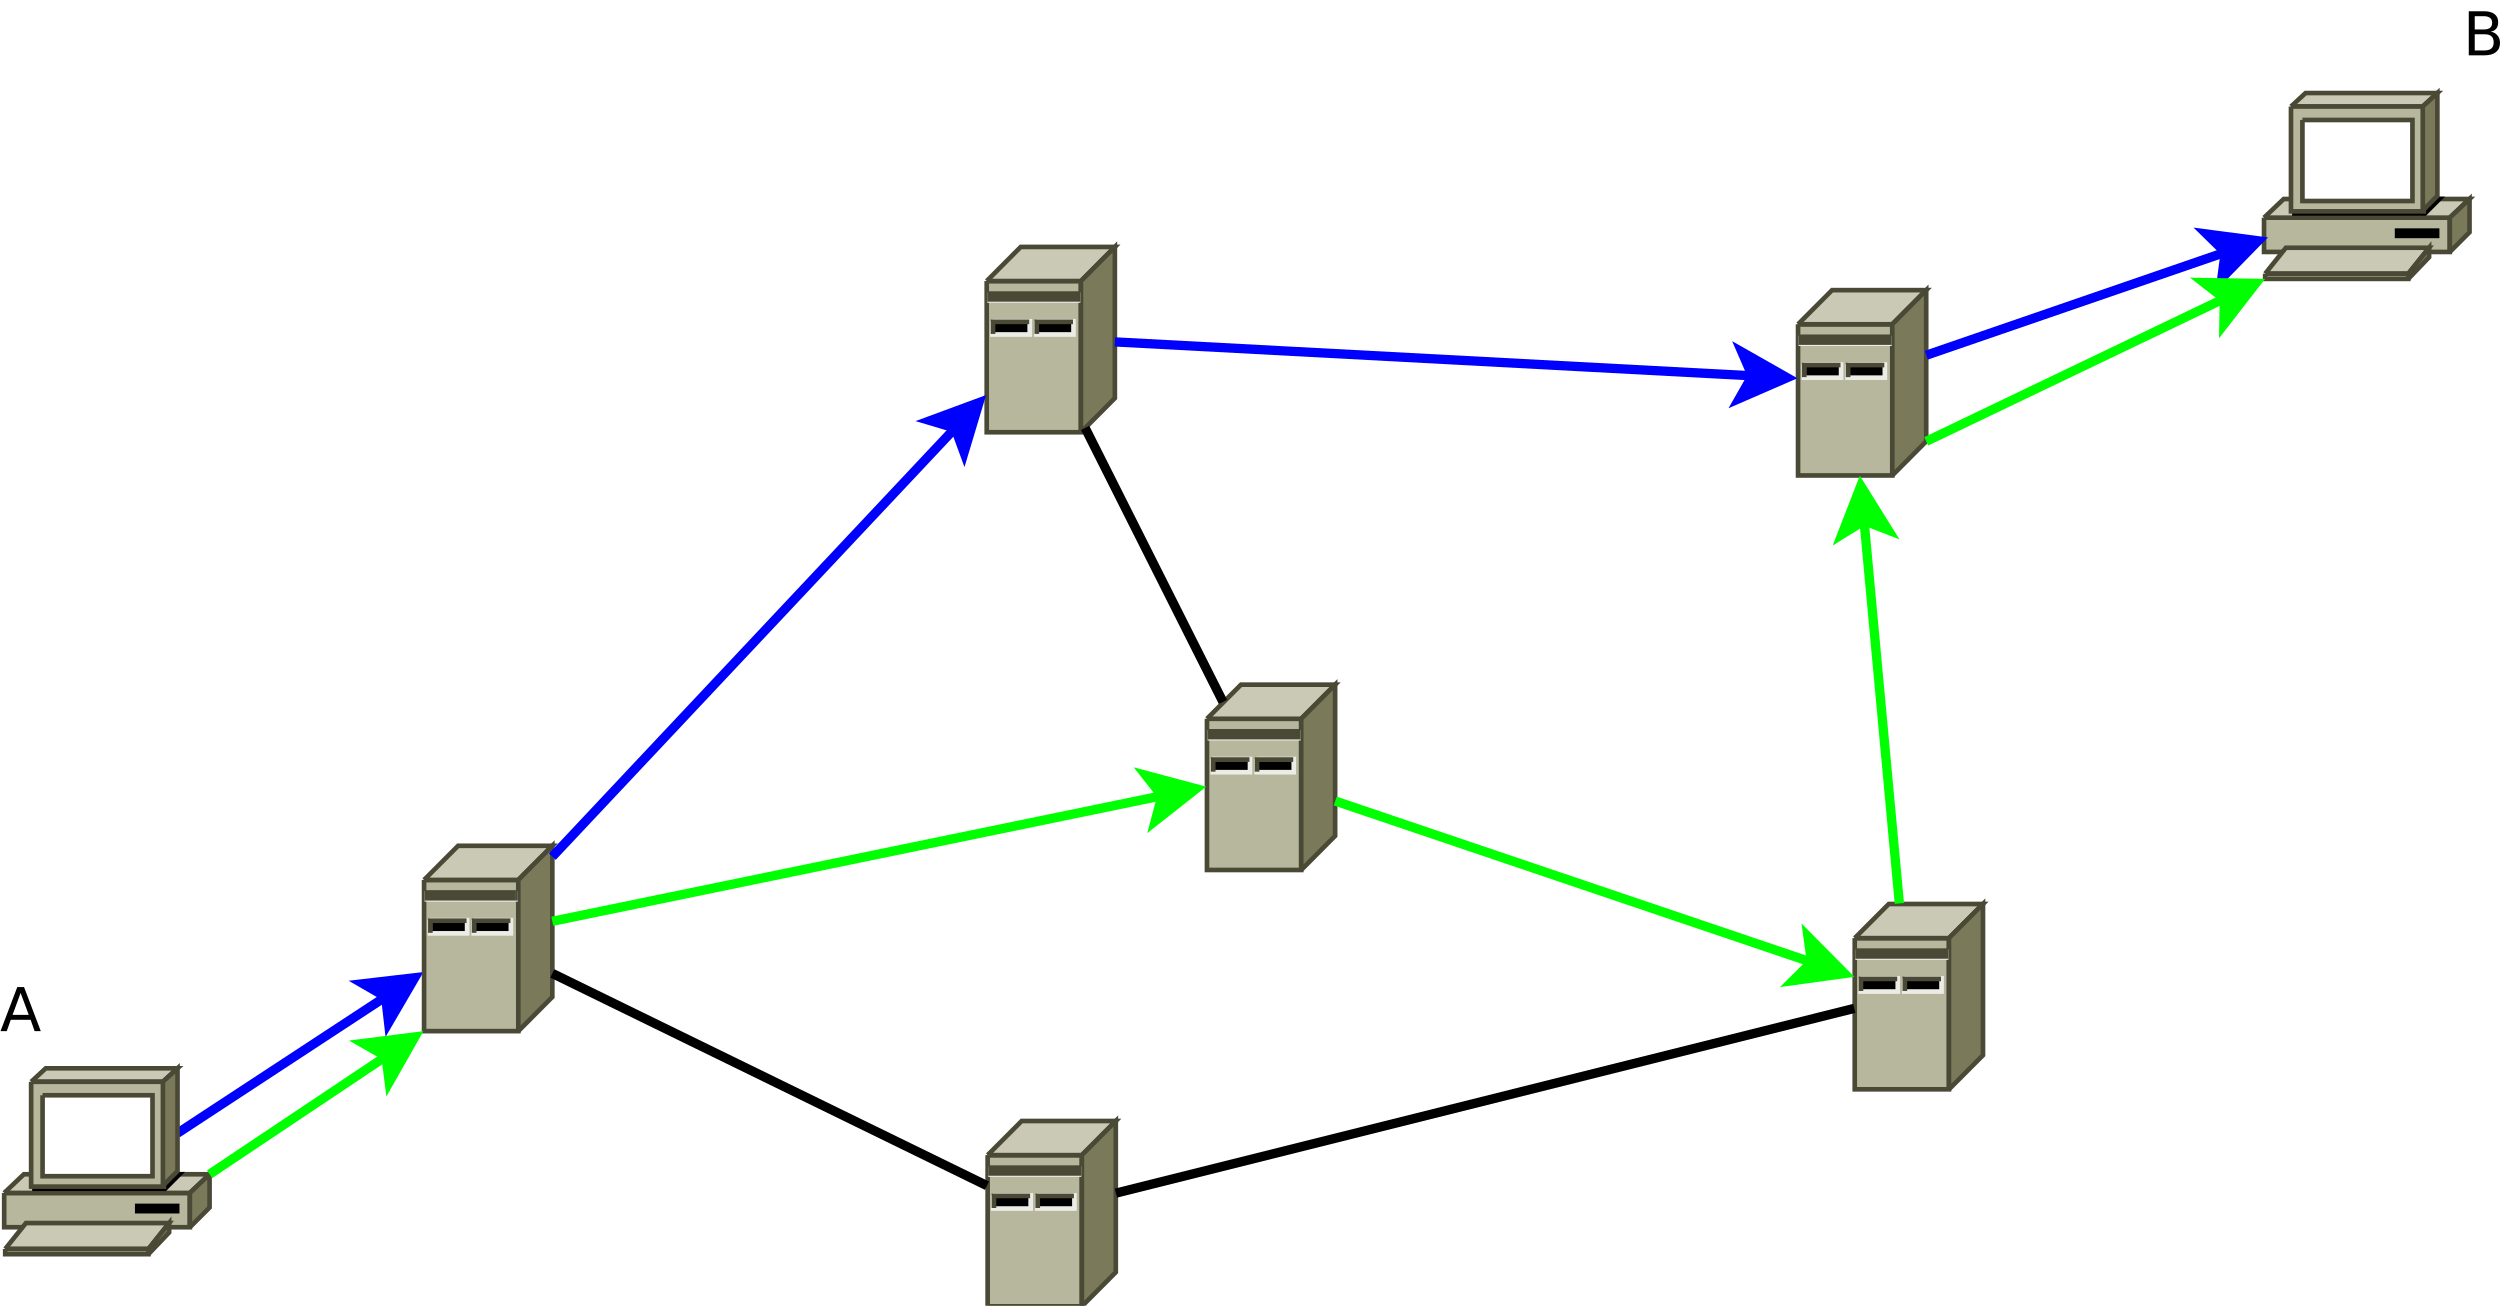 <?xml version="1.0" encoding="UTF-8"?>
<svg xmlns="http://www.w3.org/2000/svg" xmlns:xlink="http://www.w3.org/1999/xlink" width="538pt" height="281pt" viewBox="0 0 538 281" version="1.1">
<defs>
<g>
<symbol overflow="visible" id="glyph0-0">
<path style="stroke:none;" d="M 0.641 2.297 L 0.641 -9.172 L 7.141 -9.172 L 7.141 2.297 Z M 1.375 1.578 L 6.422 1.578 L 6.422 -8.438 L 1.375 -8.438 Z M 1.375 1.578 "/>
</symbol>
<symbol overflow="visible" id="glyph0-1">
<path style="stroke:none;" d="M 4.438 -8.219 L 2.703 -3.5 L 6.188 -3.5 Z M 3.719 -9.484 L 5.172 -9.484 L 8.781 0 L 7.453 0 L 6.594 -2.438 L 2.312 -2.438 L 1.453 0 L 0.109 0 Z M 3.719 -9.484 "/>
</symbol>
<symbol overflow="visible" id="glyph0-2">
<path style="stroke:none;" d="M 2.562 -4.531 L 2.562 -1.047 L 4.609 -1.047 C 5.305 -1.047 5.816 -1.188 6.141 -1.469 C 6.473 -1.758 6.641 -2.203 6.641 -2.797 C 6.641 -3.391 6.473 -3.828 6.141 -4.109 C 5.816 -4.391 5.305 -4.531 4.609 -4.531 Z M 2.562 -8.422 L 2.562 -5.562 L 4.453 -5.562 C 5.078 -5.562 5.539 -5.676 5.844 -5.906 C 6.156 -6.145 6.312 -6.508 6.312 -7 C 6.312 -7.477 6.156 -7.832 5.844 -8.062 C 5.539 -8.301 5.078 -8.422 4.453 -8.422 Z M 1.281 -9.484 L 4.547 -9.484 C 5.523 -9.484 6.281 -9.281 6.812 -8.875 C 7.344 -8.469 7.609 -7.891 7.609 -7.141 C 7.609 -6.555 7.473 -6.094 7.203 -5.75 C 6.93 -5.406 6.531 -5.191 6 -5.109 C 6.633 -4.973 7.125 -4.691 7.469 -4.266 C 7.82 -3.836 8 -3.301 8 -2.656 C 8 -1.812 7.707 -1.156 7.125 -0.688 C 6.551 -0.227 5.734 0 4.672 0 L 1.281 0 Z M 1.281 -9.484 "/>
</symbol>
</g>
</defs>
<g id="surface18124">
<rect x="0" y="0" width="538" height="281" style="fill:rgb(100%,100%,100%);fill-opacity:1;stroke:none;"/>
<path style="fill:none;stroke-width:0.1;stroke-linecap:butt;stroke-linejoin:miter;stroke:rgb(0%,0%,100%);stroke-opacity:1;stroke-miterlimit:10;" d="M 6.907 16.25 L 9.149 14.78 " transform="matrix(20,0,0,20,-100,-81.1)"/>
<path style="fill-rule:evenodd;fill:rgb(0%,0%,100%);fill-opacity:1;stroke-width:0.1;stroke-linecap:butt;stroke-linejoin:miter;stroke:rgb(0%,0%,100%);stroke-opacity:1;stroke-miterlimit:10;" d="M 9.463 14.575 L 9.181 15.058 L 9.149 14.78 L 8.907 14.64 Z M 9.463 14.575 " transform="matrix(20,0,0,20,-100,-81.1)"/>
<path style="fill-rule:evenodd;fill:rgb(71.765%,71.765%,61.569%);fill-opacity:1;stroke-width:0.05;stroke-linecap:butt;stroke-linejoin:miter;stroke:rgb(28.627%,28.627%,21.176%);stroke-opacity:1;stroke-miterlimit:10;" d="M 5.045 16.891 L 7.043 16.891 L 7.043 17.26 L 5.045 17.26 L 5.045 16.891 " transform="matrix(20,0,0,20,-100,-81.1)"/>
<path style="fill-rule:evenodd;fill:rgb(78.824%,78.824%,71.373%);fill-opacity:1;stroke-width:0.05;stroke-linecap:butt;stroke-linejoin:miter;stroke:rgb(28.627%,28.627%,21.176%);stroke-opacity:1;stroke-miterlimit:10;" d="M 5.045 16.891 L 5.257 16.69 L 7.255 16.69 L 7.043 16.891 L 5.045 16.891 " transform="matrix(20,0,0,20,-100,-81.1)"/>
<path style="fill:none;stroke-width:0.106;stroke-linecap:butt;stroke-linejoin:miter;stroke:rgb(0%,0%,0%);stroke-opacity:1;stroke-miterlimit:10;" d="M 6.931 17.059 L 6.452 17.059 " transform="matrix(20,0,0,20,-100,-81.1)"/>
<path style="fill-rule:evenodd;fill:rgb(47.843%,47.843%,35.294%);fill-opacity:1;stroke-width:0.05;stroke-linecap:butt;stroke-linejoin:miter;stroke:rgb(28.627%,28.627%,21.176%);stroke-opacity:1;stroke-miterlimit:10;" d="M 7.043 17.26 L 7.255 17.048 L 7.255 16.69 L 7.043 16.891 L 7.043 17.26 " transform="matrix(20,0,0,20,-100,-81.1)"/>
<path style="fill-rule:evenodd;fill:rgb(78.824%,78.824%,71.373%);fill-opacity:1;stroke-width:0.05;stroke-linecap:butt;stroke-linejoin:miter;stroke:rgb(28.627%,28.627%,21.176%);stroke-opacity:1;stroke-miterlimit:10;" d="M 5.056 17.494 L 5.279 17.215 L 6.82 17.215 L 6.597 17.494 L 5.056 17.494 " transform="matrix(20,0,0,20,-100,-81.1)"/>
<path style="fill-rule:evenodd;fill:rgb(47.843%,47.843%,35.294%);fill-opacity:1;stroke-width:0.05;stroke-linecap:butt;stroke-linejoin:miter;stroke:rgb(28.627%,28.627%,21.176%);stroke-opacity:1;stroke-miterlimit:10;" d="M 6.597 17.55 L 6.82 17.316 L 6.82 17.215 L 6.597 17.494 L 6.597 17.55 " transform="matrix(20,0,0,20,-100,-81.1)"/>
<path style="fill-rule:evenodd;fill:rgb(71.765%,71.765%,61.569%);fill-opacity:1;stroke-width:0.05;stroke-linecap:butt;stroke-linejoin:miter;stroke:rgb(28.627%,28.627%,21.176%);stroke-opacity:1;stroke-miterlimit:10;" d="M 5.056 17.494 L 6.597 17.494 L 6.597 17.55 L 5.056 17.55 L 5.056 17.494 " transform="matrix(20,0,0,20,-100,-81.1)"/>
<path style="fill-rule:evenodd;fill:rgb(0%,0%,0%);fill-opacity:1;stroke-width:0.05;stroke-linecap:butt;stroke-linejoin:miter;stroke:rgb(0%,0%,0%);stroke-opacity:1;stroke-miterlimit:10;" d="M 5.346 16.846 L 5.514 16.69 L 6.931 16.69 L 6.776 16.846 L 5.346 16.846 " transform="matrix(20,0,0,20,-100,-81.1)"/>
<path style="fill-rule:evenodd;fill:rgb(78.824%,78.824%,71.373%);fill-opacity:1;stroke-width:0.05;stroke-linecap:butt;stroke-linejoin:miter;stroke:rgb(28.627%,28.627%,21.176%);stroke-opacity:1;stroke-miterlimit:10;" d="M 5.335 15.695 L 5.492 15.55 L 6.91 15.55 L 6.753 15.695 L 5.335 15.695 " transform="matrix(20,0,0,20,-100,-81.1)"/>
<path style=" stroke:none;fill-rule:evenodd;fill:rgb(71.765%,71.765%,61.569%);fill-opacity:1;" d="M 6.695 232.805 L 35.285 232.805 L 35.285 255.371 L 6.695 255.371 L 6.695 232.805 "/>
<path style="fill:none;stroke-width:0.05;stroke-linecap:butt;stroke-linejoin:miter;stroke:rgb(28.627%,28.627%,21.176%);stroke-opacity:1;stroke-miterlimit:10;" d="M 5.335 15.695 L 6.764 15.695 L 6.764 16.823 L 5.335 16.823 L 5.335 15.695 " transform="matrix(20,0,0,20,-100,-81.1)"/>
<path style=" stroke:none;fill-rule:evenodd;fill:rgb(100%,100%,100%);fill-opacity:1;" d="M 9.152 235.699 L 32.824 235.699 L 32.824 253.137 L 9.152 253.137 L 9.152 235.699 "/>
<path style="fill:none;stroke-width:0.05;stroke-linecap:butt;stroke-linejoin:miter;stroke:rgb(28.627%,28.627%,21.176%);stroke-opacity:1;stroke-miterlimit:10;" d="M 5.458 15.84 L 6.641 15.84 L 6.641 16.711 L 5.458 16.711 L 5.458 15.84 " transform="matrix(20,0,0,20,-100,-81.1)"/>
<path style="fill-rule:evenodd;fill:rgb(47.843%,47.843%,35.294%);fill-opacity:1;stroke-width:0.05;stroke-linecap:butt;stroke-linejoin:miter;stroke:rgb(28.627%,28.627%,21.176%);stroke-opacity:1;stroke-miterlimit:10;" d="M 6.753 16.813 L 6.91 16.656 L 6.91 15.55 L 6.753 15.695 L 6.753 16.813 " transform="matrix(20,0,0,20,-100,-81.1)"/>
<path style=" stroke:none;fill-rule:evenodd;fill:rgb(71.765%,71.765%,61.569%);fill-opacity:1;" d="M 91.148 189.238 L 91.148 221.777 L 111.426 221.777 L 111.426 189.238 L 91.148 189.238 "/>
<path style="fill-rule:evenodd;fill:rgb(71.765%,71.765%,61.569%);fill-opacity:1;stroke-width:0.05;stroke-linecap:butt;stroke-linejoin:miter;stroke:rgb(28.627%,28.627%,21.176%);stroke-opacity:1;stroke-miterlimit:10;" d="M 9.563 13.523 L 9.563 15.15 L 10.577 15.15 L 10.577 13.523 L 9.563 13.523 " transform="matrix(20,0,0,20,-100,-81.1)"/>
<path style=" stroke:none;fill-rule:evenodd;fill:rgb(0%,0%,0%);fill-opacity:1;" d="M 92.492 198.02 L 100.523 198.02 L 100.523 200.859 L 92.492 200.859 L 92.492 198.02 "/>
<path style="fill:none;stroke-width:0.05;stroke-linecap:butt;stroke-linejoin:miter;stroke:rgb(92.549%,92.549%,90.588%);stroke-opacity:1;stroke-miterlimit:10;" d="M 9.625 13.956 L 10.026 13.956 L 10.026 14.098 L 9.625 14.098 L 9.625 13.956 " transform="matrix(20,0,0,20,-100,-81.1)"/>
<path style="fill:none;stroke-width:0.05;stroke-linecap:butt;stroke-linejoin:miter;stroke:rgb(28.627%,28.627%,21.176%);stroke-opacity:1;stroke-miterlimit:10;" d="M 9.631 14.092 L 9.631 13.962 L 10.02 13.962 " transform="matrix(20,0,0,20,-100,-81.1)"/>
<path style=" stroke:none;fill-rule:evenodd;fill:rgb(78.824%,78.824%,71.373%);fill-opacity:1;" d="M 91.148 189.238 L 98.453 181.898 L 118.738 181.898 L 111.426 189.238 L 91.148 189.238 "/>
<path style="fill-rule:evenodd;fill:rgb(78.824%,78.824%,71.373%);fill-opacity:1;stroke-width:0.05;stroke-linecap:butt;stroke-linejoin:miter;stroke:rgb(28.627%,28.627%,21.176%);stroke-opacity:1;stroke-miterlimit:10;" d="M 9.563 13.523 L 9.929 13.156 L 10.943 13.156 L 10.577 13.523 L 9.563 13.523 " transform="matrix(20,0,0,20,-100,-81.1)"/>
<path style=" stroke:none;fill-rule:evenodd;fill:rgb(47.843%,47.843%,35.294%);fill-opacity:1;" d="M 111.426 221.777 L 118.738 214.426 L 118.738 181.898 L 111.426 189.238 L 111.426 221.777 "/>
<path style="fill-rule:evenodd;fill:rgb(47.843%,47.843%,35.294%);fill-opacity:1;stroke-width:0.05;stroke-linecap:butt;stroke-linejoin:miter;stroke:rgb(28.627%,28.627%,21.176%);stroke-opacity:1;stroke-miterlimit:10;" d="M 10.577 15.15 L 10.943 14.782 L 10.943 13.156 L 10.577 13.523 L 10.577 15.15 " transform="matrix(20,0,0,20,-100,-81.1)"/>
<path style="fill:none;stroke-width:0.112;stroke-linecap:butt;stroke-linejoin:miter;stroke:rgb(92.549%,92.549%,90.588%);stroke-opacity:1;stroke-miterlimit:10;" d="M 10.571 13.701 L 9.569 13.701 " transform="matrix(20,0,0,20,-100,-81.1)"/>
<path style="fill:none;stroke-width:0.112;stroke-linecap:butt;stroke-linejoin:miter;stroke:rgb(28.627%,28.627%,21.176%);stroke-opacity:1;stroke-miterlimit:10;" d="M 10.571 13.689 L 9.569 13.689 " transform="matrix(20,0,0,20,-100,-81.1)"/>
<path style="fill:none;stroke-width:0.153;stroke-linecap:butt;stroke-linejoin:miter;stroke:rgb(92.549%,92.549%,90.588%);stroke-opacity:1;stroke-miterlimit:10;" d="M 10.547 13.713 L 10.548 13.713 " transform="matrix(20,0,0,20,-100,-81.1)"/>
<path style="fill:none;stroke-width:0.153;stroke-linecap:butt;stroke-linejoin:miter;stroke:rgb(28.627%,28.627%,21.176%);stroke-opacity:1;stroke-miterlimit:10;" d="M 10.547 13.701 L 10.548 13.701 " transform="matrix(20,0,0,20,-100,-81.1)"/>
<path style=" stroke:none;fill-rule:evenodd;fill:rgb(0%,0%,0%);fill-opacity:1;" d="M 101.934 198.02 L 109.953 198.02 L 109.953 200.859 L 101.934 200.859 L 101.934 198.02 "/>
<path style="fill:none;stroke-width:0.05;stroke-linecap:butt;stroke-linejoin:miter;stroke:rgb(92.549%,92.549%,90.588%);stroke-opacity:1;stroke-miterlimit:10;" d="M 10.097 13.956 L 10.497 13.956 L 10.497 14.098 L 10.097 14.098 L 10.097 13.956 " transform="matrix(20,0,0,20,-100,-81.1)"/>
<path style="fill:none;stroke-width:0.05;stroke-linecap:butt;stroke-linejoin:miter;stroke:rgb(28.627%,28.627%,21.176%);stroke-opacity:1;stroke-miterlimit:10;" d="M 10.102 14.092 L 10.102 13.962 L 10.492 13.962 " transform="matrix(20,0,0,20,-100,-81.1)"/>
<path style=" stroke:none;fill-rule:evenodd;fill:rgb(71.765%,71.765%,61.569%);fill-opacity:1;" d="M 212.223 60.363 L 212.223 92.902 L 232.5 92.902 L 232.5 60.363 L 212.223 60.363 "/>
<path style="fill-rule:evenodd;fill:rgb(71.765%,71.765%,61.569%);fill-opacity:1;stroke-width:0.05;stroke-linecap:butt;stroke-linejoin:miter;stroke:rgb(28.627%,28.627%,21.176%);stroke-opacity:1;stroke-miterlimit:10;" d="M 15.617 7.079 L 15.617 8.706 L 16.631 8.706 L 16.631 7.079 L 15.617 7.079 " transform="matrix(20,0,0,20,-100,-81.1)"/>
<path style=" stroke:none;fill-rule:evenodd;fill:rgb(0%,0%,0%);fill-opacity:1;" d="M 213.57 69.141 L 221.602 69.141 L 221.602 71.984 L 213.57 71.984 L 213.57 69.141 "/>
<path style="fill:none;stroke-width:0.05;stroke-linecap:butt;stroke-linejoin:miter;stroke:rgb(92.549%,92.549%,90.588%);stroke-opacity:1;stroke-miterlimit:10;" d="M 15.679 7.512 L 16.08 7.512 L 16.08 7.654 L 15.679 7.654 L 15.679 7.512 " transform="matrix(20,0,0,20,-100,-81.1)"/>
<path style="fill:none;stroke-width:0.05;stroke-linecap:butt;stroke-linejoin:miter;stroke:rgb(28.627%,28.627%,21.176%);stroke-opacity:1;stroke-miterlimit:10;" d="M 15.685 7.648 L 15.685 7.518 L 16.074 7.518 " transform="matrix(20,0,0,20,-100,-81.1)"/>
<path style=" stroke:none;fill-rule:evenodd;fill:rgb(78.824%,78.824%,71.373%);fill-opacity:1;" d="M 212.223 60.363 L 219.527 53.023 L 239.812 53.023 L 232.5 60.363 L 212.223 60.363 "/>
<path style="fill-rule:evenodd;fill:rgb(78.824%,78.824%,71.373%);fill-opacity:1;stroke-width:0.05;stroke-linecap:butt;stroke-linejoin:miter;stroke:rgb(28.627%,28.627%,21.176%);stroke-opacity:1;stroke-miterlimit:10;" d="M 15.617 7.079 L 15.983 6.712 L 16.996 6.712 L 16.631 7.079 L 15.617 7.079 " transform="matrix(20,0,0,20,-100,-81.1)"/>
<path style=" stroke:none;fill-rule:evenodd;fill:rgb(47.843%,47.843%,35.294%);fill-opacity:1;" d="M 232.5 92.902 L 239.812 85.551 L 239.812 53.023 L 232.5 60.363 L 232.5 92.902 "/>
<path style="fill-rule:evenodd;fill:rgb(47.843%,47.843%,35.294%);fill-opacity:1;stroke-width:0.05;stroke-linecap:butt;stroke-linejoin:miter;stroke:rgb(28.627%,28.627%,21.176%);stroke-opacity:1;stroke-miterlimit:10;" d="M 16.631 8.706 L 16.996 8.339 L 16.996 6.712 L 16.631 7.079 L 16.631 8.706 " transform="matrix(20,0,0,20,-100,-81.1)"/>
<path style="fill:none;stroke-width:0.112;stroke-linecap:butt;stroke-linejoin:miter;stroke:rgb(92.549%,92.549%,90.588%);stroke-opacity:1;stroke-miterlimit:10;" d="M 16.625 7.257 L 15.623 7.257 " transform="matrix(20,0,0,20,-100,-81.1)"/>
<path style="fill:none;stroke-width:0.112;stroke-linecap:butt;stroke-linejoin:miter;stroke:rgb(28.627%,28.627%,21.176%);stroke-opacity:1;stroke-miterlimit:10;" d="M 16.625 7.245 L 15.623 7.245 " transform="matrix(20,0,0,20,-100,-81.1)"/>
<path style="fill:none;stroke-width:0.153;stroke-linecap:butt;stroke-linejoin:miter;stroke:rgb(92.549%,92.549%,90.588%);stroke-opacity:1;stroke-miterlimit:10;" d="M 16.601 7.269 L 16.601 7.269 " transform="matrix(20,0,0,20,-100,-81.1)"/>
<path style="fill:none;stroke-width:0.153;stroke-linecap:butt;stroke-linejoin:miter;stroke:rgb(28.627%,28.627%,21.176%);stroke-opacity:1;stroke-miterlimit:10;" d="M 16.601 7.257 L 16.601 7.257 " transform="matrix(20,0,0,20,-100,-81.1)"/>
<path style=" stroke:none;fill-rule:evenodd;fill:rgb(0%,0%,0%);fill-opacity:1;" d="M 223.012 69.141 L 231.031 69.141 L 231.031 71.984 L 223.012 71.984 L 223.012 69.141 "/>
<path style="fill:none;stroke-width:0.05;stroke-linecap:butt;stroke-linejoin:miter;stroke:rgb(92.549%,92.549%,90.588%);stroke-opacity:1;stroke-miterlimit:10;" d="M 16.151 7.512 L 16.551 7.512 L 16.551 7.654 L 16.151 7.654 L 16.151 7.512 " transform="matrix(20,0,0,20,-100,-81.1)"/>
<path style="fill:none;stroke-width:0.05;stroke-linecap:butt;stroke-linejoin:miter;stroke:rgb(28.627%,28.627%,21.176%);stroke-opacity:1;stroke-miterlimit:10;" d="M 16.156 7.648 L 16.156 7.518 L 16.545 7.518 " transform="matrix(20,0,0,20,-100,-81.1)"/>
<path style=" stroke:none;fill-rule:evenodd;fill:rgb(71.765%,71.765%,61.569%);fill-opacity:1;" d="M 212.426 248.461 L 212.426 281 L 232.699 281 L 232.699 248.461 L 212.426 248.461 "/>
<path style="fill-rule:evenodd;fill:rgb(71.765%,71.765%,61.569%);fill-opacity:1;stroke-width:0.05;stroke-linecap:butt;stroke-linejoin:miter;stroke:rgb(28.627%,28.627%,21.176%);stroke-opacity:1;stroke-miterlimit:10;" d="M 15.627 16.484 L 15.627 18.111 L 16.641 18.111 L 16.641 16.484 L 15.627 16.484 " transform="matrix(20,0,0,20,-100,-81.1)"/>
<path style=" stroke:none;fill-rule:evenodd;fill:rgb(0%,0%,0%);fill-opacity:1;" d="M 213.77 257.242 L 221.801 257.242 L 221.801 260.086 L 213.77 260.086 L 213.77 257.242 "/>
<path style="fill:none;stroke-width:0.05;stroke-linecap:butt;stroke-linejoin:miter;stroke:rgb(92.549%,92.549%,90.588%);stroke-opacity:1;stroke-miterlimit:10;" d="M 15.688 16.917 L 16.09 16.917 L 16.09 17.059 L 15.688 17.059 L 15.688 16.917 " transform="matrix(20,0,0,20,-100,-81.1)"/>
<path style="fill:none;stroke-width:0.05;stroke-linecap:butt;stroke-linejoin:miter;stroke:rgb(28.627%,28.627%,21.176%);stroke-opacity:1;stroke-miterlimit:10;" d="M 15.695 17.053 L 15.695 16.923 L 16.084 16.923 " transform="matrix(20,0,0,20,-100,-81.1)"/>
<path style=" stroke:none;fill-rule:evenodd;fill:rgb(78.824%,78.824%,71.373%);fill-opacity:1;" d="M 212.426 248.461 L 219.727 241.125 L 240.016 241.125 L 232.699 248.461 L 212.426 248.461 "/>
<path style="fill-rule:evenodd;fill:rgb(78.824%,78.824%,71.373%);fill-opacity:1;stroke-width:0.05;stroke-linecap:butt;stroke-linejoin:miter;stroke:rgb(28.627%,28.627%,21.176%);stroke-opacity:1;stroke-miterlimit:10;" d="M 15.627 16.484 L 15.993 16.117 L 17.006 16.117 L 16.641 16.484 L 15.627 16.484 " transform="matrix(20,0,0,20,-100,-81.1)"/>
<path style=" stroke:none;fill-rule:evenodd;fill:rgb(47.843%,47.843%,35.294%);fill-opacity:1;" d="M 232.699 281 L 240.016 273.648 L 240.016 241.125 L 232.699 248.461 L 232.699 281 "/>
<path style="fill-rule:evenodd;fill:rgb(47.843%,47.843%,35.294%);fill-opacity:1;stroke-width:0.05;stroke-linecap:butt;stroke-linejoin:miter;stroke:rgb(28.627%,28.627%,21.176%);stroke-opacity:1;stroke-miterlimit:10;" d="M 16.641 18.111 L 17.006 17.744 L 17.006 16.117 L 16.641 16.484 L 16.641 18.111 " transform="matrix(20,0,0,20,-100,-81.1)"/>
<path style="fill:none;stroke-width:0.112;stroke-linecap:butt;stroke-linejoin:miter;stroke:rgb(92.549%,92.549%,90.588%);stroke-opacity:1;stroke-miterlimit:10;" d="M 16.635 16.662 L 15.633 16.662 " transform="matrix(20,0,0,20,-100,-81.1)"/>
<path style="fill:none;stroke-width:0.112;stroke-linecap:butt;stroke-linejoin:miter;stroke:rgb(28.627%,28.627%,21.176%);stroke-opacity:1;stroke-miterlimit:10;" d="M 16.635 16.65 L 15.633 16.65 " transform="matrix(20,0,0,20,-100,-81.1)"/>
<path style="fill:none;stroke-width:0.153;stroke-linecap:butt;stroke-linejoin:miter;stroke:rgb(92.549%,92.549%,90.588%);stroke-opacity:1;stroke-miterlimit:10;" d="M 16.611 16.674 L 16.611 16.674 " transform="matrix(20,0,0,20,-100,-81.1)"/>
<path style="fill:none;stroke-width:0.153;stroke-linecap:butt;stroke-linejoin:miter;stroke:rgb(28.627%,28.627%,21.176%);stroke-opacity:1;stroke-miterlimit:10;" d="M 16.611 16.662 L 16.611 16.662 " transform="matrix(20,0,0,20,-100,-81.1)"/>
<path style=" stroke:none;fill-rule:evenodd;fill:rgb(0%,0%,0%);fill-opacity:1;" d="M 223.211 257.242 L 231.23 257.242 L 231.23 260.086 L 223.211 260.086 L 223.211 257.242 "/>
<path style="fill:none;stroke-width:0.05;stroke-linecap:butt;stroke-linejoin:miter;stroke:rgb(92.549%,92.549%,90.588%);stroke-opacity:1;stroke-miterlimit:10;" d="M 16.161 16.917 L 16.561 16.917 L 16.561 17.059 L 16.161 17.059 L 16.161 16.917 " transform="matrix(20,0,0,20,-100,-81.1)"/>
<path style="fill:none;stroke-width:0.05;stroke-linecap:butt;stroke-linejoin:miter;stroke:rgb(28.627%,28.627%,21.176%);stroke-opacity:1;stroke-miterlimit:10;" d="M 16.166 17.053 L 16.166 16.923 L 16.555 16.923 " transform="matrix(20,0,0,20,-100,-81.1)"/>
<path style=" stroke:none;fill-rule:evenodd;fill:rgb(71.765%,71.765%,61.569%);fill-opacity:1;" d="M 259.625 154.562 L 259.625 187.102 L 279.902 187.102 L 279.902 154.562 L 259.625 154.562 "/>
<path style="fill-rule:evenodd;fill:rgb(71.765%,71.765%,61.569%);fill-opacity:1;stroke-width:0.05;stroke-linecap:butt;stroke-linejoin:miter;stroke:rgb(28.627%,28.627%,21.176%);stroke-opacity:1;stroke-miterlimit:10;" d="M 17.987 11.789 L 17.987 13.416 L 19.001 13.416 L 19.001 11.789 L 17.987 11.789 " transform="matrix(20,0,0,20,-100,-81.1)"/>
<path style=" stroke:none;fill-rule:evenodd;fill:rgb(0%,0%,0%);fill-opacity:1;" d="M 260.969 163.34 L 269 163.34 L 269 166.184 L 260.969 166.184 L 260.969 163.34 "/>
<path style="fill:none;stroke-width:0.05;stroke-linecap:butt;stroke-linejoin:miter;stroke:rgb(92.549%,92.549%,90.588%);stroke-opacity:1;stroke-miterlimit:10;" d="M 18.048 12.222 L 18.45 12.222 L 18.45 12.364 L 18.048 12.364 L 18.048 12.222 " transform="matrix(20,0,0,20,-100,-81.1)"/>
<path style="fill:none;stroke-width:0.05;stroke-linecap:butt;stroke-linejoin:miter;stroke:rgb(28.627%,28.627%,21.176%);stroke-opacity:1;stroke-miterlimit:10;" d="M 18.054 12.358 L 18.054 12.228 L 18.444 12.228 " transform="matrix(20,0,0,20,-100,-81.1)"/>
<path style=" stroke:none;fill-rule:evenodd;fill:rgb(78.824%,78.824%,71.373%);fill-opacity:1;" d="M 259.625 154.562 L 266.93 147.223 L 287.215 147.223 L 279.902 154.562 L 259.625 154.562 "/>
<path style="fill-rule:evenodd;fill:rgb(78.824%,78.824%,71.373%);fill-opacity:1;stroke-width:0.05;stroke-linecap:butt;stroke-linejoin:miter;stroke:rgb(28.627%,28.627%,21.176%);stroke-opacity:1;stroke-miterlimit:10;" d="M 17.987 11.789 L 18.353 11.422 L 19.366 11.422 L 19.001 11.789 L 17.987 11.789 " transform="matrix(20,0,0,20,-100,-81.1)"/>
<path style=" stroke:none;fill-rule:evenodd;fill:rgb(47.843%,47.843%,35.294%);fill-opacity:1;" d="M 279.902 187.102 L 287.215 179.75 L 287.215 147.223 L 279.902 154.562 L 279.902 187.102 "/>
<path style="fill-rule:evenodd;fill:rgb(47.843%,47.843%,35.294%);fill-opacity:1;stroke-width:0.05;stroke-linecap:butt;stroke-linejoin:miter;stroke:rgb(28.627%,28.627%,21.176%);stroke-opacity:1;stroke-miterlimit:10;" d="M 19.001 13.416 L 19.366 13.049 L 19.366 11.422 L 19.001 11.789 L 19.001 13.416 " transform="matrix(20,0,0,20,-100,-81.1)"/>
<path style="fill:none;stroke-width:0.112;stroke-linecap:butt;stroke-linejoin:miter;stroke:rgb(92.549%,92.549%,90.588%);stroke-opacity:1;stroke-miterlimit:10;" d="M 18.995 11.967 L 17.993 11.967 " transform="matrix(20,0,0,20,-100,-81.1)"/>
<path style="fill:none;stroke-width:0.112;stroke-linecap:butt;stroke-linejoin:miter;stroke:rgb(28.627%,28.627%,21.176%);stroke-opacity:1;stroke-miterlimit:10;" d="M 18.995 11.955 L 17.993 11.955 " transform="matrix(20,0,0,20,-100,-81.1)"/>
<path style="fill:none;stroke-width:0.153;stroke-linecap:butt;stroke-linejoin:miter;stroke:rgb(92.549%,92.549%,90.588%);stroke-opacity:1;stroke-miterlimit:10;" d="M 18.971 11.979 L 18.971 11.979 " transform="matrix(20,0,0,20,-100,-81.1)"/>
<path style="fill:none;stroke-width:0.153;stroke-linecap:butt;stroke-linejoin:miter;stroke:rgb(28.627%,28.627%,21.176%);stroke-opacity:1;stroke-miterlimit:10;" d="M 18.971 11.967 L 18.971 11.967 " transform="matrix(20,0,0,20,-100,-81.1)"/>
<path style=" stroke:none;fill-rule:evenodd;fill:rgb(0%,0%,0%);fill-opacity:1;" d="M 270.41 163.34 L 278.43 163.34 L 278.43 166.184 L 270.41 166.184 L 270.41 163.34 "/>
<path style="fill:none;stroke-width:0.05;stroke-linecap:butt;stroke-linejoin:miter;stroke:rgb(92.549%,92.549%,90.588%);stroke-opacity:1;stroke-miterlimit:10;" d="M 18.521 12.222 L 18.921 12.222 L 18.921 12.364 L 18.521 12.364 L 18.521 12.222 " transform="matrix(20,0,0,20,-100,-81.1)"/>
<path style="fill:none;stroke-width:0.05;stroke-linecap:butt;stroke-linejoin:miter;stroke:rgb(28.627%,28.627%,21.176%);stroke-opacity:1;stroke-miterlimit:10;" d="M 18.526 12.358 L 18.526 12.228 L 18.915 12.228 " transform="matrix(20,0,0,20,-100,-81.1)"/>
<path style=" stroke:none;fill-rule:evenodd;fill:rgb(71.765%,71.765%,61.569%);fill-opacity:1;" d="M 386.824 69.664 L 386.824 102.199 L 407.102 102.199 L 407.102 69.664 L 386.824 69.664 "/>
<path style="fill-rule:evenodd;fill:rgb(71.765%,71.765%,61.569%);fill-opacity:1;stroke-width:0.05;stroke-linecap:butt;stroke-linejoin:miter;stroke:rgb(28.627%,28.627%,21.176%);stroke-opacity:1;stroke-miterlimit:10;" d="M 24.347 7.544 L 24.347 9.171 L 25.361 9.171 L 25.361 7.544 L 24.347 7.544 " transform="matrix(20,0,0,20,-100,-81.1)"/>
<path style=" stroke:none;fill-rule:evenodd;fill:rgb(0%,0%,0%);fill-opacity:1;" d="M 388.172 78.441 L 396.199 78.441 L 396.199 81.285 L 388.172 81.285 L 388.172 78.441 "/>
<path style="fill:none;stroke-width:0.05;stroke-linecap:butt;stroke-linejoin:miter;stroke:rgb(92.549%,92.549%,90.588%);stroke-opacity:1;stroke-miterlimit:10;" d="M 24.409 7.977 L 24.81 7.977 L 24.81 8.119 L 24.409 8.119 L 24.409 7.977 " transform="matrix(20,0,0,20,-100,-81.1)"/>
<path style="fill:none;stroke-width:0.05;stroke-linecap:butt;stroke-linejoin:miter;stroke:rgb(28.627%,28.627%,21.176%);stroke-opacity:1;stroke-miterlimit:10;" d="M 24.414 8.113 L 24.414 7.983 L 24.804 7.983 " transform="matrix(20,0,0,20,-100,-81.1)"/>
<path style=" stroke:none;fill-rule:evenodd;fill:rgb(78.824%,78.824%,71.373%);fill-opacity:1;" d="M 386.824 69.664 L 394.129 62.324 L 414.414 62.324 L 407.102 69.664 L 386.824 69.664 "/>
<path style="fill-rule:evenodd;fill:rgb(78.824%,78.824%,71.373%);fill-opacity:1;stroke-width:0.05;stroke-linecap:butt;stroke-linejoin:miter;stroke:rgb(28.627%,28.627%,21.176%);stroke-opacity:1;stroke-miterlimit:10;" d="M 24.347 7.544 L 24.713 7.177 L 25.726 7.177 L 25.361 7.544 L 24.347 7.544 " transform="matrix(20,0,0,20,-100,-81.1)"/>
<path style=" stroke:none;fill-rule:evenodd;fill:rgb(47.843%,47.843%,35.294%);fill-opacity:1;" d="M 407.102 102.199 L 414.414 94.848 L 414.414 62.324 L 407.102 69.664 L 407.102 102.199 "/>
<path style="fill-rule:evenodd;fill:rgb(47.843%,47.843%,35.294%);fill-opacity:1;stroke-width:0.05;stroke-linecap:butt;stroke-linejoin:miter;stroke:rgb(28.627%,28.627%,21.176%);stroke-opacity:1;stroke-miterlimit:10;" d="M 25.361 9.171 L 25.726 8.804 L 25.726 7.177 L 25.361 7.544 L 25.361 9.171 " transform="matrix(20,0,0,20,-100,-81.1)"/>
<path style="fill:none;stroke-width:0.112;stroke-linecap:butt;stroke-linejoin:miter;stroke:rgb(92.549%,92.549%,90.588%);stroke-opacity:1;stroke-miterlimit:10;" d="M 25.355 7.722 L 24.353 7.722 " transform="matrix(20,0,0,20,-100,-81.1)"/>
<path style="fill:none;stroke-width:0.112;stroke-linecap:butt;stroke-linejoin:miter;stroke:rgb(28.627%,28.627%,21.176%);stroke-opacity:1;stroke-miterlimit:10;" d="M 25.355 7.71 L 24.353 7.71 " transform="matrix(20,0,0,20,-100,-81.1)"/>
<path style="fill:none;stroke-width:0.153;stroke-linecap:butt;stroke-linejoin:miter;stroke:rgb(92.549%,92.549%,90.588%);stroke-opacity:1;stroke-miterlimit:10;" d="M 25.331 7.734 L 25.331 7.734 " transform="matrix(20,0,0,20,-100,-81.1)"/>
<path style="fill:none;stroke-width:0.153;stroke-linecap:butt;stroke-linejoin:miter;stroke:rgb(28.627%,28.627%,21.176%);stroke-opacity:1;stroke-miterlimit:10;" d="M 25.331 7.722 L 25.331 7.722 " transform="matrix(20,0,0,20,-100,-81.1)"/>
<path style=" stroke:none;fill-rule:evenodd;fill:rgb(0%,0%,0%);fill-opacity:1;" d="M 397.609 78.441 L 405.629 78.441 L 405.629 81.285 L 397.609 81.285 L 397.609 78.441 "/>
<path style="fill:none;stroke-width:0.05;stroke-linecap:butt;stroke-linejoin:miter;stroke:rgb(92.549%,92.549%,90.588%);stroke-opacity:1;stroke-miterlimit:10;" d="M 24.88 7.977 L 25.281 7.977 L 25.281 8.119 L 24.88 8.119 L 24.88 7.977 " transform="matrix(20,0,0,20,-100,-81.1)"/>
<path style="fill:none;stroke-width:0.05;stroke-linecap:butt;stroke-linejoin:miter;stroke:rgb(28.627%,28.627%,21.176%);stroke-opacity:1;stroke-miterlimit:10;" d="M 24.886 8.113 L 24.886 7.983 L 25.275 7.983 " transform="matrix(20,0,0,20,-100,-81.1)"/>
<path style=" stroke:none;fill-rule:evenodd;fill:rgb(71.765%,71.765%,61.569%);fill-opacity:1;" d="M 399.023 201.762 L 399.023 234.301 L 419.301 234.301 L 419.301 201.762 L 399.023 201.762 "/>
<path style="fill-rule:evenodd;fill:rgb(71.765%,71.765%,61.569%);fill-opacity:1;stroke-width:0.05;stroke-linecap:butt;stroke-linejoin:miter;stroke:rgb(28.627%,28.627%,21.176%);stroke-opacity:1;stroke-miterlimit:10;" d="M 24.957 14.149 L 24.957 15.776 L 25.971 15.776 L 25.971 14.149 L 24.957 14.149 " transform="matrix(20,0,0,20,-100,-81.1)"/>
<path style=" stroke:none;fill-rule:evenodd;fill:rgb(0%,0%,0%);fill-opacity:1;" d="M 400.371 210.543 L 408.398 210.543 L 408.398 213.383 L 400.371 213.383 L 400.371 210.543 "/>
<path style="fill:none;stroke-width:0.05;stroke-linecap:butt;stroke-linejoin:miter;stroke:rgb(92.549%,92.549%,90.588%);stroke-opacity:1;stroke-miterlimit:10;" d="M 25.019 14.582 L 25.42 14.582 L 25.42 14.724 L 25.019 14.724 L 25.019 14.582 " transform="matrix(20,0,0,20,-100,-81.1)"/>
<path style="fill:none;stroke-width:0.05;stroke-linecap:butt;stroke-linejoin:miter;stroke:rgb(28.627%,28.627%,21.176%);stroke-opacity:1;stroke-miterlimit:10;" d="M 25.024 14.718 L 25.024 14.588 L 25.414 14.588 " transform="matrix(20,0,0,20,-100,-81.1)"/>
<path style=" stroke:none;fill-rule:evenodd;fill:rgb(78.824%,78.824%,71.373%);fill-opacity:1;" d="M 399.023 201.762 L 406.328 194.426 L 426.613 194.426 L 419.301 201.762 L 399.023 201.762 "/>
<path style="fill-rule:evenodd;fill:rgb(78.824%,78.824%,71.373%);fill-opacity:1;stroke-width:0.05;stroke-linecap:butt;stroke-linejoin:miter;stroke:rgb(28.627%,28.627%,21.176%);stroke-opacity:1;stroke-miterlimit:10;" d="M 24.957 14.149 L 25.323 13.782 L 26.337 13.782 L 25.971 14.149 L 24.957 14.149 " transform="matrix(20,0,0,20,-100,-81.1)"/>
<path style=" stroke:none;fill-rule:evenodd;fill:rgb(47.843%,47.843%,35.294%);fill-opacity:1;" d="M 419.301 234.301 L 426.613 226.949 L 426.613 194.426 L 419.301 201.762 L 419.301 234.301 "/>
<path style="fill-rule:evenodd;fill:rgb(47.843%,47.843%,35.294%);fill-opacity:1;stroke-width:0.05;stroke-linecap:butt;stroke-linejoin:miter;stroke:rgb(28.627%,28.627%,21.176%);stroke-opacity:1;stroke-miterlimit:10;" d="M 25.971 15.776 L 26.337 15.409 L 26.337 13.782 L 25.971 14.149 L 25.971 15.776 " transform="matrix(20,0,0,20,-100,-81.1)"/>
<path style="fill:none;stroke-width:0.112;stroke-linecap:butt;stroke-linejoin:miter;stroke:rgb(92.549%,92.549%,90.588%);stroke-opacity:1;stroke-miterlimit:10;" d="M 25.965 14.327 L 24.963 14.327 " transform="matrix(20,0,0,20,-100,-81.1)"/>
<path style="fill:none;stroke-width:0.112;stroke-linecap:butt;stroke-linejoin:miter;stroke:rgb(28.627%,28.627%,21.176%);stroke-opacity:1;stroke-miterlimit:10;" d="M 25.965 14.315 L 24.963 14.315 " transform="matrix(20,0,0,20,-100,-81.1)"/>
<path style="fill:none;stroke-width:0.153;stroke-linecap:butt;stroke-linejoin:miter;stroke:rgb(92.549%,92.549%,90.588%);stroke-opacity:1;stroke-miterlimit:10;" d="M 25.941 14.339 L 25.941 14.339 " transform="matrix(20,0,0,20,-100,-81.1)"/>
<path style="fill:none;stroke-width:0.153;stroke-linecap:butt;stroke-linejoin:miter;stroke:rgb(28.627%,28.627%,21.176%);stroke-opacity:1;stroke-miterlimit:10;" d="M 25.941 14.327 L 25.941 14.327 " transform="matrix(20,0,0,20,-100,-81.1)"/>
<path style=" stroke:none;fill-rule:evenodd;fill:rgb(0%,0%,0%);fill-opacity:1;" d="M 409.809 210.543 L 417.832 210.543 L 417.832 213.383 L 409.809 213.383 L 409.809 210.543 "/>
<path style="fill:none;stroke-width:0.05;stroke-linecap:butt;stroke-linejoin:miter;stroke:rgb(92.549%,92.549%,90.588%);stroke-opacity:1;stroke-miterlimit:10;" d="M 25.49 14.582 L 25.891 14.582 L 25.891 14.724 L 25.49 14.724 L 25.49 14.582 " transform="matrix(20,0,0,20,-100,-81.1)"/>
<path style="fill:none;stroke-width:0.05;stroke-linecap:butt;stroke-linejoin:miter;stroke:rgb(28.627%,28.627%,21.176%);stroke-opacity:1;stroke-miterlimit:10;" d="M 25.496 14.718 L 25.496 14.588 L 25.885 14.588 " transform="matrix(20,0,0,20,-100,-81.1)"/>
<path style="fill:none;stroke-width:0.1;stroke-linecap:butt;stroke-linejoin:miter;stroke:rgb(0%,0%,100%);stroke-opacity:1;stroke-miterlimit:10;" d="M 10.943 13.273 L 15.277 8.661 " transform="matrix(20,0,0,20,-100,-81.1)"/>
<path style="fill-rule:evenodd;fill:rgb(0%,0%,100%);fill-opacity:1;stroke-width:0.1;stroke-linecap:butt;stroke-linejoin:miter;stroke:rgb(0%,0%,100%);stroke-opacity:1;stroke-miterlimit:10;" d="M 15.534 8.387 L 15.373 8.923 L 15.277 8.661 L 15.009 8.581 Z M 15.534 8.387 " transform="matrix(20,0,0,20,-100,-81.1)"/>
<path style="fill:none;stroke-width:0.1;stroke-linecap:butt;stroke-linejoin:miter;stroke:rgb(0%,0%,100%);stroke-opacity:1;stroke-miterlimit:10;" d="M 16.997 7.734 L 23.854 8.099 " transform="matrix(20,0,0,20,-100,-81.1)"/>
<path style="fill-rule:evenodd;fill:rgb(0%,0%,100%);fill-opacity:1;stroke-width:0.1;stroke-linecap:butt;stroke-linejoin:miter;stroke:rgb(0%,0%,100%);stroke-opacity:1;stroke-miterlimit:10;" d="M 24.229 8.119 L 23.716 8.342 L 23.854 8.099 L 23.743 7.843 Z M 24.229 8.119 " transform="matrix(20,0,0,20,-100,-81.1)"/>
<path style="fill:none;stroke-width:0.1;stroke-linecap:butt;stroke-linejoin:miter;stroke:rgb(0%,0%,0%);stroke-opacity:1;stroke-miterlimit:10;" d="M 16.676 8.659 L 18.159 11.607 " transform="matrix(20,0,0,20,-100,-81.1)"/>
<path style="fill:none;stroke-width:0.1;stroke-linecap:butt;stroke-linejoin:miter;stroke:rgb(0%,100%,0%);stroke-opacity:1;stroke-miterlimit:10;" d="M 19.367 12.674 L 24.492 14.409 " transform="matrix(20,0,0,20,-100,-81.1)"/>
<path style="fill-rule:evenodd;fill:rgb(0%,100%,0%);fill-opacity:1;stroke-width:0.1;stroke-linecap:butt;stroke-linejoin:miter;stroke:rgb(0%,100%,0%);stroke-opacity:1;stroke-miterlimit:10;" d="M 24.847 14.53 L 24.294 14.606 L 24.492 14.409 L 24.454 14.133 Z M 24.847 14.53 " transform="matrix(20,0,0,20,-100,-81.1)"/>
<path style="fill:none;stroke-width:0.1;stroke-linecap:butt;stroke-linejoin:miter;stroke:rgb(0%,0%,0%);stroke-opacity:1;stroke-miterlimit:10;" d="M 10.943 14.529 L 15.62 16.813 " transform="matrix(20,0,0,20,-100,-81.1)"/>
<path style="fill:none;stroke-width:0.1;stroke-linecap:butt;stroke-linejoin:miter;stroke:rgb(0%,0%,0%);stroke-opacity:1;stroke-miterlimit:10;" d="M 17.007 16.893 L 24.952 14.905 " transform="matrix(20,0,0,20,-100,-81.1)"/>
<path style="fill:none;stroke-width:0.1;stroke-linecap:butt;stroke-linejoin:miter;stroke:rgb(0%,100%,0%);stroke-opacity:1;stroke-miterlimit:10;" d="M 25.437 13.776 L 25.057 9.657 " transform="matrix(20,0,0,20,-100,-81.1)"/>
<path style="fill-rule:evenodd;fill:rgb(0%,100%,0%);fill-opacity:1;stroke-width:0.1;stroke-linecap:butt;stroke-linejoin:miter;stroke:rgb(0%,100%,0%);stroke-opacity:1;stroke-miterlimit:10;" d="M 25.022 9.284 L 25.317 9.758 L 25.057 9.657 L 24.82 9.804 Z M 25.022 9.284 " transform="matrix(20,0,0,20,-100,-81.1)"/>
<path style="fill-rule:evenodd;fill:rgb(71.765%,71.765%,61.569%);fill-opacity:1;stroke-width:0.05;stroke-linecap:butt;stroke-linejoin:miter;stroke:rgb(28.627%,28.627%,21.176%);stroke-opacity:1;stroke-miterlimit:10;" d="M 29.361 6.397 L 31.36 6.397 L 31.36 6.766 L 29.361 6.766 L 29.361 6.397 " transform="matrix(20,0,0,20,-100,-81.1)"/>
<path style="fill-rule:evenodd;fill:rgb(78.824%,78.824%,71.373%);fill-opacity:1;stroke-width:0.05;stroke-linecap:butt;stroke-linejoin:miter;stroke:rgb(28.627%,28.627%,21.176%);stroke-opacity:1;stroke-miterlimit:10;" d="M 29.361 6.397 L 29.573 6.196 L 31.572 6.196 L 31.36 6.397 L 29.361 6.397 " transform="matrix(20,0,0,20,-100,-81.1)"/>
<path style="fill:none;stroke-width:0.106;stroke-linecap:butt;stroke-linejoin:miter;stroke:rgb(0%,0%,0%);stroke-opacity:1;stroke-miterlimit:10;" d="M 31.248 6.565 L 30.768 6.565 " transform="matrix(20,0,0,20,-100,-81.1)"/>
<path style="fill-rule:evenodd;fill:rgb(47.843%,47.843%,35.294%);fill-opacity:1;stroke-width:0.05;stroke-linecap:butt;stroke-linejoin:miter;stroke:rgb(28.627%,28.627%,21.176%);stroke-opacity:1;stroke-miterlimit:10;" d="M 31.36 6.766 L 31.572 6.554 L 31.572 6.196 L 31.36 6.397 L 31.36 6.766 " transform="matrix(20,0,0,20,-100,-81.1)"/>
<path style="fill-rule:evenodd;fill:rgb(78.824%,78.824%,71.373%);fill-opacity:1;stroke-width:0.05;stroke-linecap:butt;stroke-linejoin:miter;stroke:rgb(28.627%,28.627%,21.176%);stroke-opacity:1;stroke-miterlimit:10;" d="M 29.373 7 L 29.596 6.721 L 31.137 6.721 L 30.913 7 L 29.373 7 " transform="matrix(20,0,0,20,-100,-81.1)"/>
<path style="fill-rule:evenodd;fill:rgb(47.843%,47.843%,35.294%);fill-opacity:1;stroke-width:0.05;stroke-linecap:butt;stroke-linejoin:miter;stroke:rgb(28.627%,28.627%,21.176%);stroke-opacity:1;stroke-miterlimit:10;" d="M 30.913 7.056 L 31.137 6.822 L 31.137 6.721 L 30.913 7 L 30.913 7.056 " transform="matrix(20,0,0,20,-100,-81.1)"/>
<path style="fill-rule:evenodd;fill:rgb(71.765%,71.765%,61.569%);fill-opacity:1;stroke-width:0.05;stroke-linecap:butt;stroke-linejoin:miter;stroke:rgb(28.627%,28.627%,21.176%);stroke-opacity:1;stroke-miterlimit:10;" d="M 29.373 7 L 30.913 7 L 30.913 7.056 L 29.373 7.056 L 29.373 7 " transform="matrix(20,0,0,20,-100,-81.1)"/>
<path style="fill-rule:evenodd;fill:rgb(0%,0%,0%);fill-opacity:1;stroke-width:0.05;stroke-linecap:butt;stroke-linejoin:miter;stroke:rgb(0%,0%,0%);stroke-opacity:1;stroke-miterlimit:10;" d="M 29.663 6.352 L 29.83 6.196 L 31.248 6.196 L 31.092 6.352 L 29.663 6.352 " transform="matrix(20,0,0,20,-100,-81.1)"/>
<path style="fill-rule:evenodd;fill:rgb(78.824%,78.824%,71.373%);fill-opacity:1;stroke-width:0.05;stroke-linecap:butt;stroke-linejoin:miter;stroke:rgb(28.627%,28.627%,21.176%);stroke-opacity:1;stroke-miterlimit:10;" d="M 29.651 5.201 L 29.808 5.056 L 31.226 5.056 L 31.069 5.201 L 29.651 5.201 " transform="matrix(20,0,0,20,-100,-81.1)"/>
<path style=" stroke:none;fill-rule:evenodd;fill:rgb(71.765%,71.765%,61.569%);fill-opacity:1;" d="M 493.027 22.926 L 521.613 22.926 L 521.613 45.496 L 493.027 45.496 L 493.027 22.926 "/>
<path style="fill:none;stroke-width:0.05;stroke-linecap:butt;stroke-linejoin:miter;stroke:rgb(28.627%,28.627%,21.176%);stroke-opacity:1;stroke-miterlimit:10;" d="M 29.651 5.201 L 31.08 5.201 L 31.08 6.329 L 29.651 6.329 L 29.651 5.201 " transform="matrix(20,0,0,20,-100,-81.1)"/>
<path style=" stroke:none;fill-rule:evenodd;fill:rgb(100%,100%,100%);fill-opacity:1;" d="M 495.48 25.824 L 519.152 25.824 L 519.152 43.258 L 495.48 43.258 L 495.48 25.824 "/>
<path style="fill:none;stroke-width:0.05;stroke-linecap:butt;stroke-linejoin:miter;stroke:rgb(28.627%,28.627%,21.176%);stroke-opacity:1;stroke-miterlimit:10;" d="M 29.774 5.346 L 30.958 5.346 L 30.958 6.218 L 29.774 6.218 L 29.774 5.346 " transform="matrix(20,0,0,20,-100,-81.1)"/>
<path style="fill-rule:evenodd;fill:rgb(47.843%,47.843%,35.294%);fill-opacity:1;stroke-width:0.05;stroke-linecap:butt;stroke-linejoin:miter;stroke:rgb(28.627%,28.627%,21.176%);stroke-opacity:1;stroke-miterlimit:10;" d="M 31.069 6.319 L 31.226 6.163 L 31.226 5.056 L 31.069 5.201 L 31.069 6.319 " transform="matrix(20,0,0,20,-100,-81.1)"/>
<path style="fill:none;stroke-width:0.1;stroke-linecap:butt;stroke-linejoin:miter;stroke:rgb(0%,100%,0%);stroke-opacity:1;stroke-miterlimit:10;" d="M 10.943 13.968 L 17.503 12.617 " transform="matrix(20,0,0,20,-100,-81.1)"/>
<path style="fill-rule:evenodd;fill:rgb(0%,100%,0%);fill-opacity:1;stroke-width:0.1;stroke-linecap:butt;stroke-linejoin:miter;stroke:rgb(0%,100%,0%);stroke-opacity:1;stroke-miterlimit:10;" d="M 17.87 12.542 L 17.431 12.888 L 17.503 12.617 L 17.33 12.398 Z M 17.87 12.542 " transform="matrix(20,0,0,20,-100,-81.1)"/>
<path style="fill:none;stroke-width:0.1;stroke-linecap:butt;stroke-linejoin:miter;stroke:rgb(0%,0%,100%);stroke-opacity:1;stroke-miterlimit:10;" d="M 25.727 7.877 L 28.944 6.769 " transform="matrix(20,0,0,20,-100,-81.1)"/>
<path style="fill-rule:evenodd;fill:rgb(0%,0%,100%);fill-opacity:1;stroke-width:0.1;stroke-linecap:butt;stroke-linejoin:miter;stroke:rgb(0%,0%,100%);stroke-opacity:1;stroke-miterlimit:10;" d="M 29.298 6.646 L 28.907 7.046 L 28.944 6.769 L 28.744 6.573 Z M 29.298 6.646 " transform="matrix(20,0,0,20,-100,-81.1)"/>
<g style="fill:rgb(0%,0%,0%);fill-opacity:1;">
  <use xlink:href="#glyph0-1" x="0" y="221.904"/>
</g>
<g style="fill:rgb(0%,0%,0%);fill-opacity:1;">
  <use xlink:href="#glyph0-2" x="530" y="11.904"/>
</g>
<path style="fill:none;stroke-width:0.1;stroke-linecap:butt;stroke-linejoin:miter;stroke:rgb(0%,100%,0%);stroke-opacity:1;stroke-miterlimit:10;" d="M 7.255 16.69 L 9.153 15.421 " transform="matrix(20,0,0,20,-100,-81.1)"/>
<path style="fill-rule:evenodd;fill:rgb(0%,100%,0%);fill-opacity:1;stroke-width:0.1;stroke-linecap:butt;stroke-linejoin:miter;stroke:rgb(0%,100%,0%);stroke-opacity:1;stroke-miterlimit:10;" d="M 9.464 15.212 L 9.188 15.698 L 9.153 15.421 L 8.91 15.282 Z M 9.464 15.212 " transform="matrix(20,0,0,20,-100,-81.1)"/>
<path style="fill:none;stroke-width:0.1;stroke-linecap:butt;stroke-linejoin:miter;stroke:rgb(0%,100%,0%);stroke-opacity:1;stroke-miterlimit:10;" d="M 25.726 8.804 L 28.934 7.267 " transform="matrix(20,0,0,20,-100,-81.1)"/>
<path style="fill-rule:evenodd;fill:rgb(0%,100%,0%);fill-opacity:1;stroke-width:0.1;stroke-linecap:butt;stroke-linejoin:miter;stroke:rgb(0%,100%,0%);stroke-opacity:1;stroke-miterlimit:10;" d="M 29.272 7.104 L 28.929 7.546 L 28.934 7.267 L 28.713 7.095 Z M 29.272 7.104 " transform="matrix(20,0,0,20,-100,-81.1)"/>
</g>
</svg>
